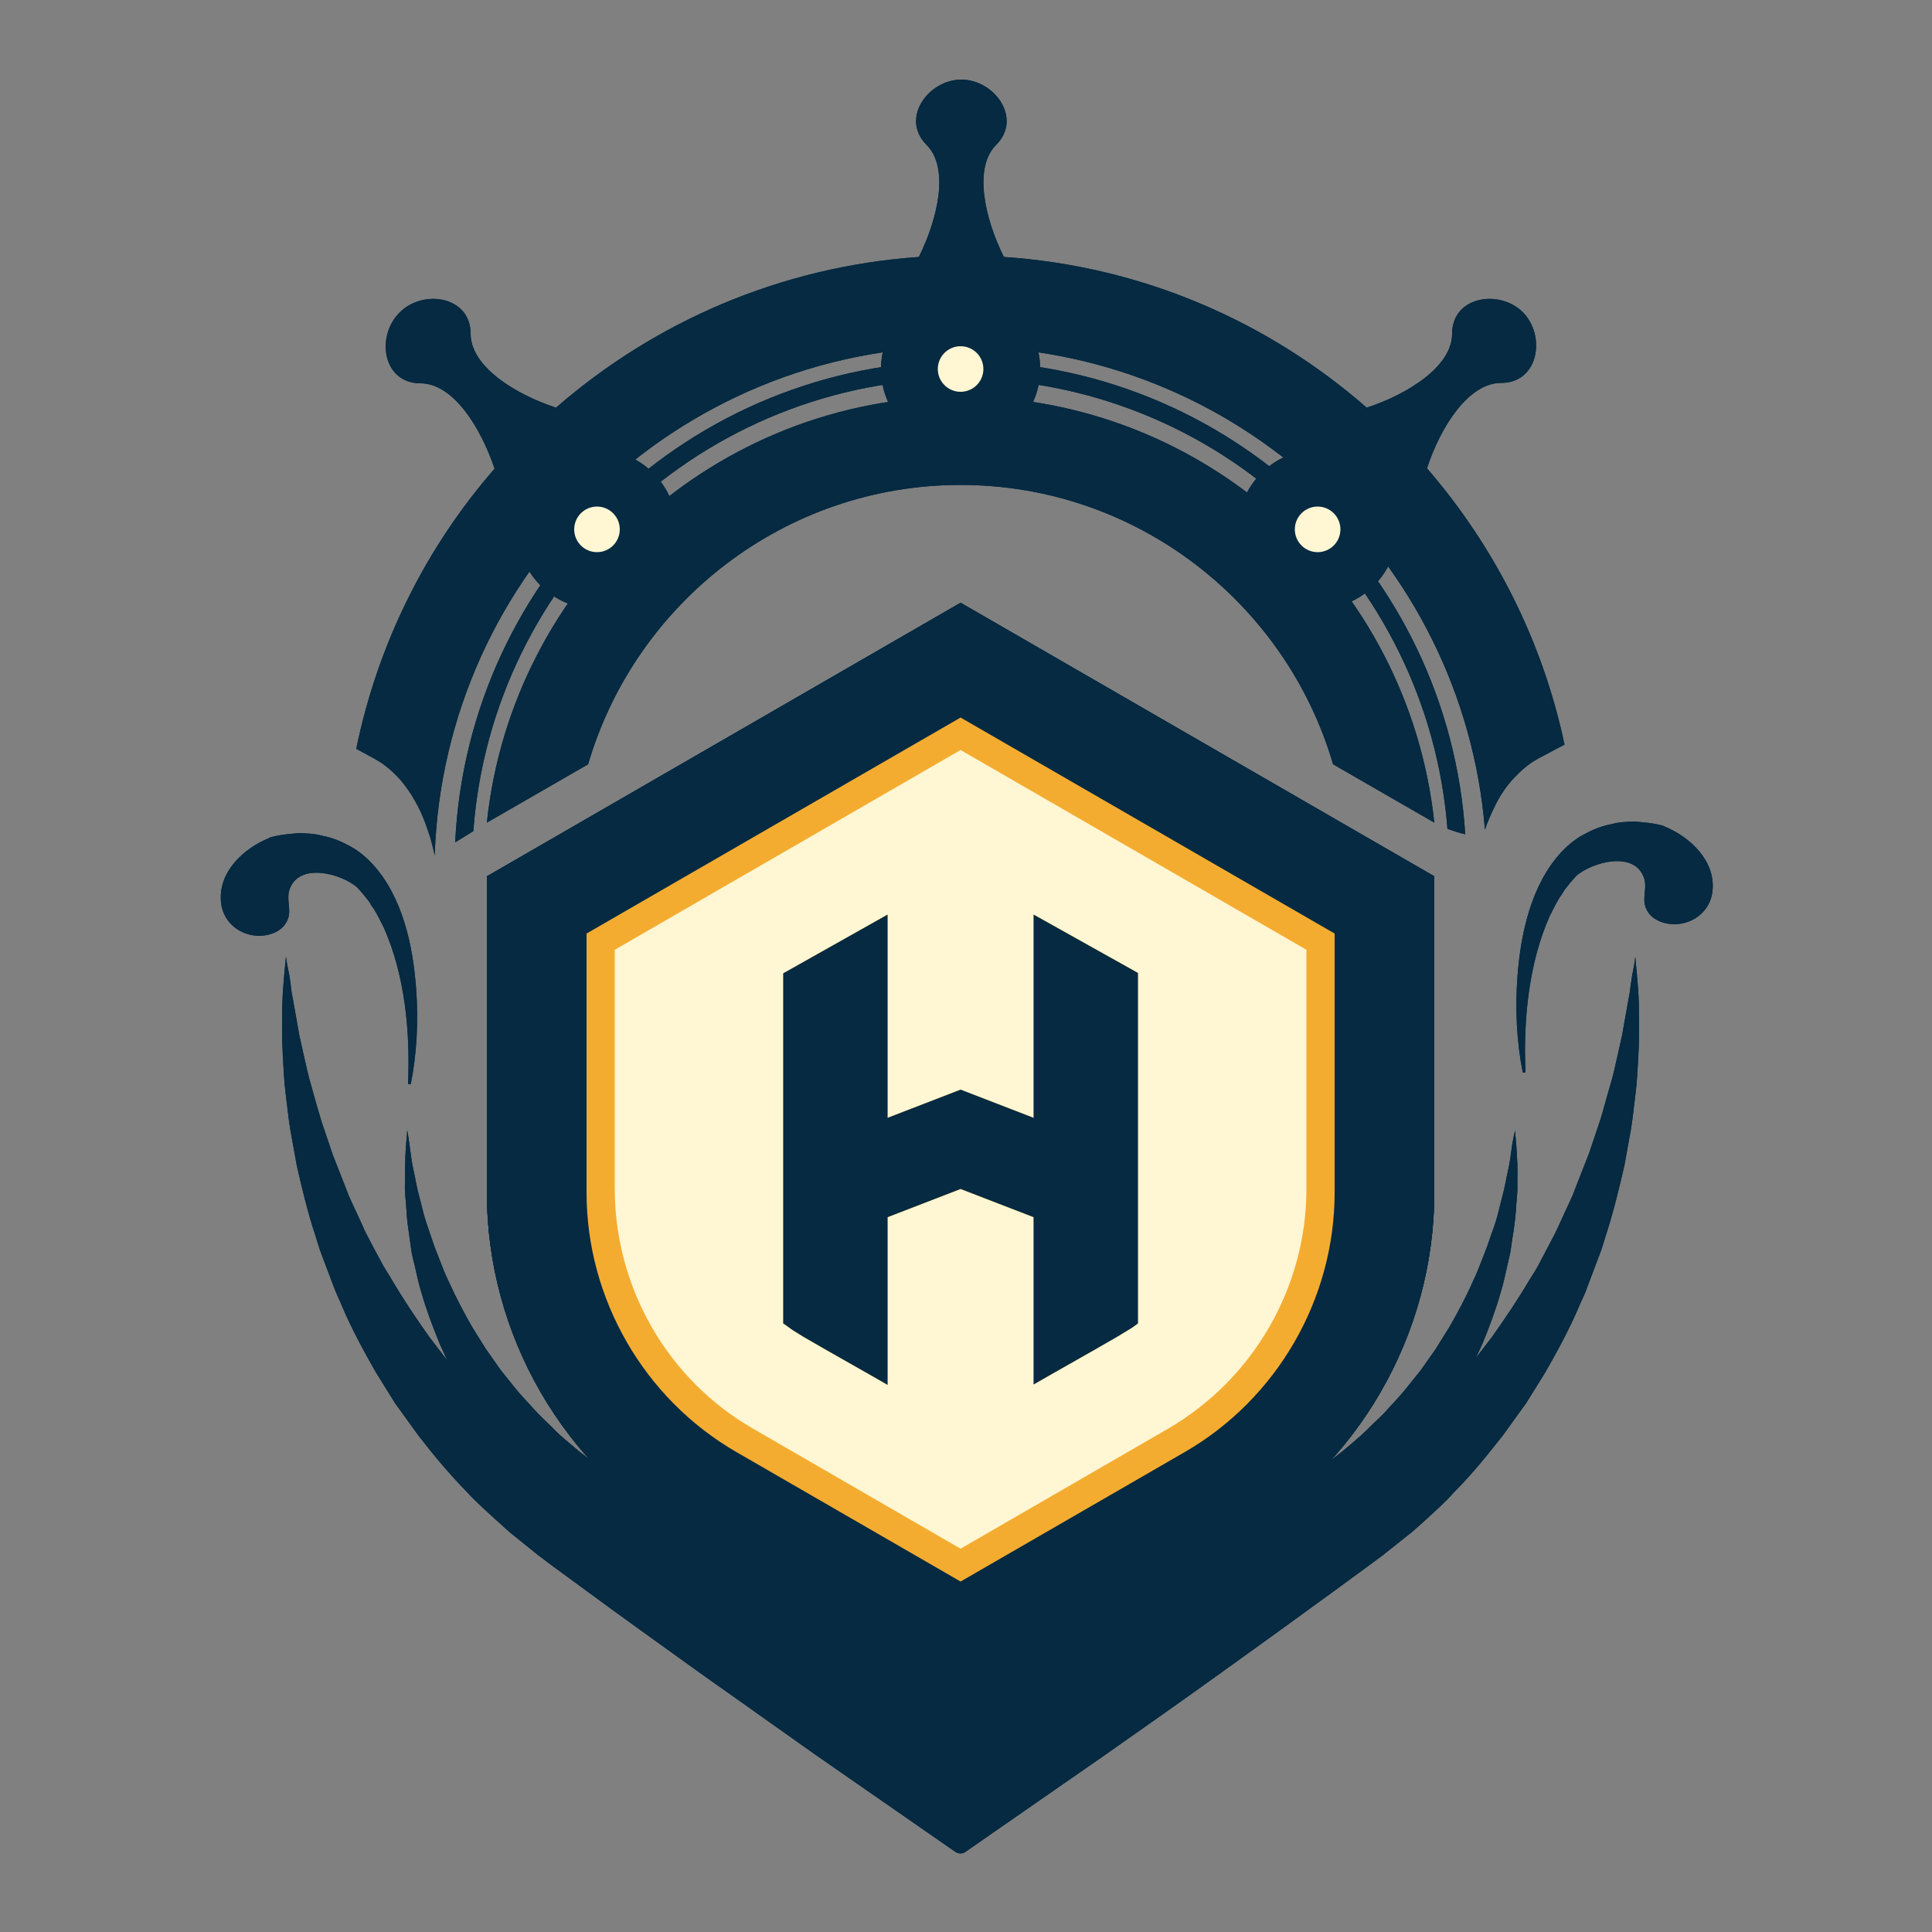 <?xml version="1.0" encoding="utf-8"?>
<!-- Generator: Adobe Illustrator 19.1.0, SVG Export Plug-In . SVG Version: 6.00 Build 0)  -->
<svg version="1.1" id="Layer_1" xmlns="http://www.w3.org/2000/svg" xmlns:xlink="http://www.w3.org/1999/xlink" x="0px" y="0px"
	 viewBox="0 0 500 500" style="enable-background:new 0 0 500 500;" xml:space="preserve">
<rect x="0" y="0" width="500" height="500" fill="#808080" stroke="none"/>
<style type="text/css">
	.st0{fill:#052A42;}
	.st1{fill:#F4AC30;}
	.st2{fill:#FFF6D3;}
</style>
<g>
	<g>
		<g>
			<path class="st0" d="M122.5,215.1c4.8-65.4,59.5-117.1,126.1-117.1c66.4,0,120.9,51.4,126,116.5c1.4,0.5,3.1,1.1,4.6,1.4
				C374.9,147.6,318,93.4,248.6,93.4c-70.1,0-127.5,55.3-130.8,124.6L122.5,215.1z"/>
			<g>
				<g>
					<path class="st0" d="M248.6,439l-70.9-40.9c-31.9-18.4-51.7-52.7-51.7-89.5v-81.8L248.6,156l122.6,70.8v81.8
						c0,36.8-19.8,71.1-51.7,89.5L248.6,439z"/>
					<path class="st0" d="M151.8,241.6v67c0,27.6,14.9,53.4,38.8,67.2l58,33.5l58-33.5c23.9-13.8,38.8-39.6,38.8-67.2v-67
						l-96.8-55.9L151.8,241.6z"/>
				</g>
				<g>
					<path class="st0" d="M248.6,439l-70.9-40.9c-31.9-18.4-51.7-52.7-51.7-89.5v-81.8L248.6,156l122.6,70.8v81.8
						c0,36.8-19.8,71.1-51.7,89.5L248.6,439z"/>
					<path class="st1" d="M151.8,241.6v67c0,27.6,14.9,53.4,38.8,67.2l58,33.5l58-33.5c23.9-13.8,38.8-39.6,38.8-67.2v-67
						l-96.8-55.9L151.8,241.6z"/>
				</g>
				<g>
					<path class="st0" d="M390.9,299.5c-0.3,2.3-0.9,4.5-1.3,6.7c-0.4,2.2-1.1,4.4-1.6,6.6c-0.5,2.2-1.2,4.4-2,6.5l-1.1,3.2
						l-1.2,3.1c-0.8,2.1-1.6,4.2-2.6,6.2c-1.8,4.1-3.9,8-6.1,11.8l-3.5,5.6l-3.8,5.4l-4.1,5.1c-1.4,1.7-2.9,3.3-4.4,4.9
						c-1.4,1.7-3.1,3.1-4.6,4.6c-1.5,1.6-3.2,3-4.8,4.4l-2.5,2.1l-2.6,2c-1.7,1.3-3.4,2.6-5.3,3.8c-1.8,1.2-3.5,2.5-5.4,3.5
						l-5.6,3.2l-12.2,6.6c-8.1,4.3-16.2,8.8-24.2,13.3c-8.1,4.4-16.1,9-24.1,13.5l-24,13.7h9.5l-24-13.7c-8-4.5-16-9-24.1-13.5
						c-8.1-4.4-16.1-8.9-24.2-13.3l-12.2-6.6l-0.4-0.2l0,0c0.1,0.1-0.3-0.2,0.2,0.1l-0.1-0.1l-0.2-0.1l-0.7-0.4l-1.5-0.9l-3-1.7
						c-0.5-0.3-1-0.6-1.5-0.9l-1.3-0.9l-2.6-1.7c-1.8-1.1-3.5-2.5-5.2-3.7l-2.6-2l-2.5-2.1c-1.7-1.4-3.3-2.8-4.8-4.4
						c-1.5-1.5-3.2-3-4.6-4.6c-1.4-1.6-3-3.2-4.4-4.9l-4.1-5.1l-3.8-5.4l-3.5-5.6c-2.2-3.8-4.3-7.8-6.1-11.8c-1-2-1.8-4.1-2.6-6.2
						l-1.2-3.1l-1.1-3.2c-0.7-2.1-1.5-4.3-2-6.5c-0.5-2.2-1.2-4.4-1.6-6.6c-0.4-2.2-1-4.5-1.3-6.8c-0.3-2.3-0.6-4.6-1-6.9
						c-0.2,2.3-0.4,4.6-0.5,6.9c-0.1,2.3,0,4.7-0.1,7c-0.1,2.4,0.3,4.7,0.4,7c0.1,2.4,0.5,4.7,0.8,7l0.5,3.5
						c0.2,1.2,0.5,2.3,0.8,3.5c0.5,2.3,1,4.6,1.7,6.9c1.3,4.6,3,9.1,4.8,13.5c1,2.2,2,4.4,3,6.5l3.5,6.3c1.2,2.1,2.6,4.1,3.9,6.1
						c1.3,2,2.8,3.9,4.2,5.9c1.4,2,3,3.8,4.6,5.6c1.5,1.9,3.3,3.6,5,5.4l2.6,2.6l2.7,2.5c1.8,1.6,3.6,3.3,5.7,4.8l3,2.3l1.5,1.2
						c0.5,0.4,1,0.7,1.4,1l2.9,1.9l1.4,1l0.7,0.5l0.2,0.1l0.1,0.1l0.3,0.2l0.4,0.2l11.8,7.3c7.8,4.9,15.7,9.6,23.6,14.4
						c7.9,4.8,15.8,9.4,23.7,14.1l23.9,13.9l4.8,2.8l4.8-2.8l23.9-13.9c7.9-4.7,15.9-9.4,23.7-14.1c7.9-4.8,15.8-9.5,23.6-14.4
						l11.8-7.3l6.1-4.1c2.1-1.3,3.9-2.9,5.9-4.4c2-1.4,3.8-3.1,5.6-4.7l2.7-2.5l2.6-2.6c1.7-1.7,3.4-3.5,5-5.4
						c1.6-1.9,3.2-3.7,4.6-5.6c1.4-2,2.9-3.9,4.2-5.9c1.3-2,2.6-4,3.9-6.1l3.5-6.3c1-2.2,2-4.4,3-6.5c1.8-4.4,3.5-8.9,4.8-13.5
						c0.7-2.3,1.2-4.6,1.7-6.9c0.3-1.2,0.5-2.3,0.8-3.5l0.5-3.5c0.4-2.3,0.7-4.7,0.9-7c0.1-2.4,0.5-4.7,0.4-7c0-2.4,0.1-4.7-0.1-7
						c-0.1-2.3-0.3-4.6-0.5-6.9C391.5,294.9,391.2,297.2,390.9,299.5z"/>
					<path class="st0" d="M422.1,254.4l-0.3,2.2c0,0,0,0.1,0,0.1l-0.4,2.2l-0.8,4.5c-0.3,1.5-0.5,3-0.8,4.5l-1,4.5
						c-0.7,3-1.3,6-2.2,8.9c-0.9,2.9-1.6,5.9-2.5,8.7l-2.9,8.6l-3.3,8.4l-0.8,2.1l-0.9,2l-1.9,4.1c-0.6,1.3-1.2,2.7-1.9,4.1l-2.1,4
						l-2.1,4c-0.7,1.3-1.5,2.6-2.3,3.8c-3,5.1-6.3,10-9.7,14.8l-5.3,6.9c0,0-0.1,0.1-0.1,0.1l-5.7,6.6c-1.9,2.2-4.1,4.2-6.1,6.3
						l-1.5,1.5l-1.6,1.4l-3.2,2.9c-2.1,2-4.4,3.7-6.6,5.5c-1.1,0.9-2.2,1.8-3.4,2.6l-3.6,2.4l-3.5,2.4l-3.9,2.5l-7.8,5
						c-5.2,3.4-10.4,6.7-15.5,10.1l-15.5,10.2c-10.3,6.8-20.5,13.7-30.8,20.6L247.3,450c-1.8,1.2-0.9,4,1.2,4h0c2.2,0,3.1-2.8,1.2-4
						l-24.7-16.8l-15.4-10.3c-5.1-3.4-10.2-6.9-15.4-10.3c-10.3-6.8-20.6-13.6-31-20.3l-7.8-5L152,385l-3.8-2.6l-3.8-2.6
						c-1.2-0.9-2.2-1.7-3.3-2.6c-2.2-1.7-4.4-3.3-6.5-5.4c-4.3-3.8-8.4-7.9-12.4-12.2l-5.7-6.6c0,0-0.1-0.1-0.1-0.1l-5.3-6.9
						c-3.4-4.8-6.7-9.7-9.7-14.8c-0.7-1.3-1.6-2.5-2.3-3.8l-2.1-3.9l-2.1-4c-0.7-1.3-1.2-2.7-1.9-4.1l-1.9-4.1l-0.9-2l-0.8-2.1
						l-3.3-8.4l-2.9-8.6c-0.9-2.9-1.7-5.8-2.5-8.7c-0.9-2.9-1.5-5.9-2.2-8.9l-1-4.5c-0.3-1.5-0.5-3-0.8-4.5l-0.8-4.5
						c-0.3-1.5-0.6-3-0.7-4.6c-0.4-3.1-0.8-3.9-1.2-6.9c-0.6,6.2-1,10.1-1,16.4c0,1.6,0,3.1,0,4.7l0.2,4.7c0.2,3.1,0.3,6.3,0.7,9.4
						c0.4,3.1,0.7,6.3,1.2,9.4l1.7,9.4c1.4,6.2,2.9,12.4,4.9,18.4c0.5,1.5,0.9,3.1,1.5,4.6l1.7,4.5l1.7,4.5c0.6,1.5,1.3,2.9,1.9,4.4
						c2.5,5.9,5.6,11.6,8.8,17.2l5.1,8.2c0,0,0.1,0.1,0.1,0.1l5.7,7.9c4,5.2,8.2,10.2,12.8,14.9c2.2,2.4,4.8,4.7,7.3,7
						c1.3,1.1,2.6,2.4,3.8,3.4l3.6,2.9l3.6,2.9l4,3l7.5,5.5c9.9,7.3,20,14.5,30,21.7c5,3.6,10.1,7.1,15.1,10.7l15.1,10.7l30.4,21.1
						l5.9,4.1c0.8,0.5,1.8,0.5,2.5,0l5.9-4.1l30.4-21.1c10.1-7.1,20.2-14.2,30.2-21.4l15-10.8c5-3.6,10-7.3,15-10.9l7.5-5.5l3.8-2.8
						l3.9-3.1l3.9-3.1c1.3-1.1,2.5-2.2,3.7-3.3c2.4-2.2,4.9-4.4,7.1-6.9c4.7-4.7,8.8-9.8,12.8-14.9l5.7-7.9c0,0,0.1-0.1,0.1-0.1
						l5.1-8.2c3.2-5.6,6.3-11.3,8.8-17.2c0.6-1.5,1.4-2.9,1.9-4.4l1.7-4.5l1.7-4.5c0.6-1.5,1-3,1.5-4.6c2-6.1,3.5-12.3,4.9-18.4
						l1.7-9.4c0.5-3.1,0.8-6.3,1.2-9.4c0.4-3.1,0.5-6.3,0.7-9.4l0.2-4.7c0-1.6,0-3.2,0-4.7c0-6.3-0.4-10.2-1-16.4
						C422.9,250.5,422.5,251.3,422.1,254.4z"/>
				</g>
				<path class="st0" d="M205.1,344.2l2.9,1.8l5.9,3.4l11.8,6.7l4,2.3V315l18.9-7.3l18.9,7.3v43.3l4-2.3l11.8-6.7l5.9-3.4l2.8-1.7
					c0.9-0.5,1.7-1.1,2.5-1.7v-90.7l-27-15.1v52.6l-18.9-7.3l-18.9,7.3v-52.6l-27,15.2v90.6C203.5,343,204.2,343.6,205.1,344.2z"/>
				<g>
					<path class="st0" d="M108.8,99.2c8.5,0,15.6,11.4,19.2,22.1c-17.7,20.3-30.2,45.2-35.8,72.5l4.8,2.6l0.3,0.2
						c0.6,0.3,1.6,0.9,2.7,1.8c1.2,0.9,2.4,2.1,3.6,3.4c1.5,1.8,2.7,3.5,3.7,5.3c1.1,1.9,2.1,4,2.9,6.3c0.3,0.8,0.5,1.5,0.8,2.3
						l0.3,0.9c0.4,1.4,0.7,2.6,1,3.8c0.1,0.4,0.1,0.7,0.2,1c2.4-73,62.5-131.7,136.1-131.7c71.3,0,130,55.1,135.7,125
						c0.2-0.5,0.3-0.9,0.5-1.4c0.9-2.3,1.9-4.4,2.9-6.3c1-1.8,2.2-3.5,3.6-5.1c1.4-1.5,2.6-2.7,3.8-3.6c1.1-0.9,2.1-1.5,2.7-1.8
						l0.3-0.2l6.8-3.6c-5.7-26.9-18.2-51.4-35.6-71.5c3.5-10.7,10.7-22.1,19.2-22.1c9.8,0,11.6-12.3,5.6-18.3
						c-6-6-18.3-4.2-18.3,5.6c0,8.4-11.4,15.6-22.1,19.1c-25.5-22.3-58.1-36.6-93.9-39c-5-10.1-7.9-23.1-2-29
						c6.9-6.9-0.5-16.9-9-16.9c-8.5,0-15.9,10-9,16.9c5.9,5.9,3,18.9-2,29c-35.8,2.5-68.4,16.8-93.9,39
						c-10.7-3.5-22.1-10.7-22.1-19.1c0-9.8-12.3-11.6-18.3-5.6C97.2,86.9,99,99.2,108.8,99.2z"/>
					<path class="st0" d="M248.6,102.6C185,102.6,132.5,151,126,212.9l26.2-15.1c12.2-41.7,50.8-72.3,96.4-72.3
						c45.6,0,84.2,30.6,96.4,72.3l26.2,15.1C364.6,151,312.2,102.6,248.6,102.6z"/>
				</g>
				<polygon class="st0" points="235.9,429.2 246.9,425.9 268.6,436.6 252.3,458.3 228.7,448.9 				"/>
				<g>
					<circle class="st0" cx="248.6" cy="95.5" r="20.6"/>
					<circle class="st1" cx="248.6" cy="95.5" r="5.9"/>
				</g>
				<g>
					<circle class="st0" cx="154.5" cy="137" r="20.6"/>
					<circle class="st1" cx="154.5" cy="137" r="5.9"/>
				</g>
				<g>
					<circle class="st0" cx="341" cy="137" r="20.6"/>
					<circle class="st1" cx="341" cy="137" r="5.9"/>
				</g>
			</g>
		</g>
		<path class="st0" d="M69.6,216.9L69.6,216.9c0-0.1,0.2-0.1,0.4-0.2c0,0,0,0,0,0l0,0c2.5-0.7,5-0.9,7.6-1.1
			c1.7,0.1,3.7,0.1,5.8,0.7c1.1,0.2,2.2,0.5,3.3,0.9c1.1,0.4,2.2,0.9,3.3,1.5c2.3,1.1,4.4,2.8,6.3,4.8c7.9,8.5,10.6,21.3,11.4,32.5
			c0.6,8.1,0.2,16.6-1.4,24.6l-0.7-0.1c0.6-13.4-0.8-28.2-6.3-40.5c-0.8-1.6-1.6-3.2-2.5-4.7c-0.4-0.5-0.8-1.1-1.3-2
			c-1-1.3-2-2.5-3-3.6c-4.1-3.6-15.2-6.7-17.6,0.6c-0.9,2.8,0.8,5.5-0.7,8.2c-1.1,2.2-3.5,3.3-5.8,3.6c-5.5,0.7-10.7-3-11.2-8.6
			C56.4,225.7,63,219.6,69.6,216.9z"/>
		<path class="st0" d="M430.8,213.9L430.8,213.9c0-0.1-0.2-0.1-0.4-0.2c0,0,0,0,0,0l0,0c-2.5-0.7-5-0.9-7.6-1.1
			c-1.7,0.1-3.7,0.1-5.8,0.7c-1.1,0.2-2.2,0.5-3.3,0.9c-1.1,0.4-2.2,0.9-3.3,1.5c-2.3,1.1-4.4,2.8-6.3,4.8
			c-7.9,8.5-10.6,21.3-11.4,32.5c-0.6,8.1-0.2,16.6,1.4,24.6l0.7-0.1c-0.6-13.4,0.8-28.2,6.3-40.5c0.8-1.6,1.6-3.2,2.5-4.7
			c0.4-0.5,0.8-1.1,1.3-2c1-1.3,2-2.5,3-3.6c4.1-3.6,15.2-6.7,17.6,0.6c0.9,2.8-0.8,5.5,0.7,8.2c1.1,2.2,3.5,3.3,5.8,3.6
			c5.5,0.7,10.7-3,11.2-8.6C444,222.8,437.4,216.6,430.8,213.9z"/>
	</g>
	<g>
		<g>
			<path class="st0" d="M122.5,215.1c4.8-65.4,59.5-117.1,126.1-117.1c66.4,0,120.9,51.4,126,116.5c1.4,0.5,3.1,1.1,4.6,1.4
				C374.9,147.6,318,93.4,248.6,93.4c-70.1,0-127.5,55.3-130.8,124.6L122.5,215.1z"/>
			<g>
				<g>
					<path class="st0" d="M248.6,439l-70.9-40.9c-31.9-18.4-51.7-52.7-51.7-89.5v-81.8L248.6,156l122.6,70.8v81.8
						c0,36.8-19.8,71.1-51.7,89.5L248.6,439z"/>
					<path class="st0" d="M151.8,241.6v67c0,27.6,14.9,53.4,38.8,67.2l58,33.5l58-33.5c23.9-13.8,38.8-39.6,38.8-67.2v-67
						l-96.8-55.9L151.8,241.6z"/>
				</g>
				<g>
					<path class="st0" d="M248.6,439l-70.9-40.9c-31.9-18.4-51.7-52.7-51.7-89.5v-81.8L248.6,156l122.6,70.8v81.8
						c0,36.8-19.8,71.1-51.7,89.5L248.6,439z"/>
					<path class="st1" d="M151.8,241.6v67c0,27.6,14.9,53.4,38.8,67.2l58,33.5l58-33.5c23.9-13.8,38.8-39.6,38.8-67.2v-67
						l-96.8-55.9L151.8,241.6z"/>
					<path class="st2" d="M159.1,245.8v61.9c0,25.5,13.7,49.4,35.9,62.1l53.6,31l53.6-31c22.1-12.8,35.9-36.6,35.9-62.1v-61.9
						l-89.5-51.7L159.1,245.8z"/>
				</g>
				<g>
					<path class="st0" d="M390.9,299.5c-0.3,2.3-0.9,4.5-1.3,6.7c-0.4,2.2-1.1,4.4-1.6,6.6c-0.5,2.2-1.2,4.4-2,6.5l-1.1,3.2
						l-1.2,3.1c-0.8,2.1-1.6,4.2-2.6,6.2c-1.8,4.1-3.9,8-6.1,11.8l-3.5,5.6l-3.8,5.4l-4.1,5.1c-1.4,1.7-2.9,3.3-4.4,4.9
						c-1.4,1.7-3.1,3.1-4.6,4.6c-1.5,1.6-3.2,3-4.8,4.4l-2.5,2.1l-2.6,2c-1.7,1.3-3.4,2.6-5.3,3.8c-1.8,1.2-3.5,2.5-5.4,3.5
						l-5.6,3.2l-12.2,6.6c-8.1,4.3-16.2,8.8-24.2,13.3c-8.1,4.4-16.1,9-24.1,13.5l-24,13.7h9.5l-24-13.7c-8-4.5-16-9-24.1-13.5
						c-8.1-4.4-16.1-8.9-24.2-13.3l-12.2-6.6l-0.4-0.2l0,0c0.1,0.1-0.3-0.2,0.2,0.1l-0.1-0.1l-0.2-0.1l-0.7-0.4l-1.5-0.9l-3-1.7
						c-0.5-0.3-1-0.6-1.5-0.9l-1.3-0.9l-2.6-1.7c-1.8-1.1-3.5-2.5-5.2-3.7l-2.6-2l-2.5-2.1c-1.7-1.4-3.3-2.8-4.8-4.4
						c-1.5-1.5-3.2-3-4.6-4.6c-1.4-1.6-3-3.2-4.4-4.9l-4.1-5.1l-3.8-5.4l-3.5-5.6c-2.2-3.8-4.3-7.8-6.1-11.8c-1-2-1.8-4.1-2.6-6.2
						l-1.2-3.1l-1.1-3.2c-0.7-2.1-1.5-4.3-2-6.5c-0.5-2.2-1.2-4.4-1.6-6.6c-0.4-2.2-1-4.5-1.3-6.8c-0.3-2.3-0.6-4.6-1-6.9
						c-0.2,2.3-0.4,4.6-0.5,6.9c-0.1,2.3,0,4.7-0.1,7c-0.1,2.4,0.3,4.7,0.4,7c0.1,2.4,0.5,4.7,0.8,7l0.5,3.5
						c0.2,1.2,0.5,2.3,0.8,3.5c0.5,2.3,1,4.6,1.7,6.9c1.3,4.6,3,9.1,4.8,13.5c1,2.2,2,4.4,3,6.5l3.5,6.3c1.2,2.1,2.6,4.1,3.9,6.1
						c1.3,2,2.8,3.9,4.2,5.9c1.4,2,3,3.8,4.6,5.6c1.5,1.9,3.3,3.6,5,5.4l2.6,2.6l2.7,2.5c1.8,1.6,3.6,3.3,5.7,4.8l3,2.3l1.5,1.2
						c0.5,0.4,1,0.7,1.4,1l2.9,1.9l1.4,1l0.7,0.5l0.2,0.1l0.1,0.1l0.3,0.2l0.4,0.2l11.8,7.3c7.8,4.9,15.7,9.6,23.6,14.4
						c7.9,4.8,15.8,9.4,23.7,14.1l23.9,13.9l4.8,2.8l4.8-2.8l23.9-13.9c7.9-4.7,15.9-9.4,23.7-14.1c7.9-4.8,15.8-9.5,23.6-14.4
						l11.8-7.3l6.1-4.1c2.1-1.3,3.9-2.9,5.9-4.4c2-1.4,3.8-3.1,5.6-4.7l2.7-2.5l2.6-2.6c1.7-1.7,3.4-3.5,5-5.4
						c1.6-1.9,3.2-3.7,4.6-5.6c1.4-2,2.9-3.9,4.2-5.9c1.3-2,2.6-4,3.9-6.1l3.5-6.3c1-2.2,2-4.4,3-6.5c1.8-4.4,3.5-8.9,4.8-13.5
						c0.7-2.3,1.2-4.6,1.7-6.9c0.3-1.2,0.5-2.3,0.8-3.5l0.5-3.5c0.4-2.3,0.7-4.7,0.9-7c0.1-2.4,0.5-4.7,0.4-7c0-2.4,0.1-4.7-0.1-7
						c-0.1-2.3-0.3-4.6-0.5-6.9C391.5,294.9,391.2,297.2,390.9,299.5z"/>
					<path class="st0" d="M422.1,254.4l-0.3,2.2c0,0,0,0.1,0,0.1l-0.4,2.2l-0.8,4.5c-0.3,1.5-0.5,3-0.8,4.5l-1,4.5
						c-0.7,3-1.3,6-2.2,8.9c-0.9,2.9-1.6,5.9-2.5,8.7l-2.9,8.6l-3.3,8.4l-0.8,2.1l-0.9,2l-1.9,4.1c-0.6,1.3-1.2,2.7-1.9,4.1l-2.1,4
						l-2.1,4c-0.7,1.3-1.5,2.6-2.3,3.8c-3,5.1-6.3,10-9.7,14.8l-5.3,6.9c0,0-0.1,0.1-0.1,0.1l-5.7,6.6c-1.9,2.2-4.1,4.2-6.1,6.3
						l-1.5,1.5l-1.6,1.4l-3.2,2.9c-2.1,2-4.4,3.7-6.6,5.5c-1.1,0.9-2.2,1.8-3.4,2.6l-3.6,2.4l-3.5,2.4l-3.9,2.5l-7.8,5
						c-5.2,3.4-10.4,6.7-15.5,10.1l-15.5,10.2c-10.3,6.8-20.5,13.7-30.8,20.6L247.3,450c-1.8,1.2-0.9,4,1.2,4h0c2.2,0,3.1-2.8,1.2-4
						l-24.7-16.8l-15.4-10.3c-5.1-3.4-10.2-6.9-15.4-10.3c-10.3-6.8-20.6-13.6-31-20.3l-7.8-5L152,385l-3.8-2.6l-3.8-2.6
						c-1.2-0.9-2.2-1.7-3.3-2.6c-2.2-1.7-4.4-3.3-6.5-5.4c-4.3-3.8-8.4-7.9-12.4-12.2l-5.7-6.6c0,0-0.1-0.1-0.1-0.1l-5.3-6.9
						c-3.4-4.8-6.7-9.7-9.7-14.8c-0.7-1.3-1.6-2.5-2.3-3.8l-2.1-3.9l-2.1-4c-0.7-1.3-1.2-2.7-1.9-4.1l-1.9-4.1l-0.9-2l-0.8-2.1
						l-3.3-8.4l-2.9-8.6c-0.9-2.9-1.7-5.8-2.5-8.7c-0.9-2.9-1.5-5.9-2.2-8.9l-1-4.5c-0.3-1.5-0.5-3-0.8-4.5l-0.8-4.5
						c-0.3-1.5-0.6-3-0.7-4.6c-0.4-3.1-0.8-3.9-1.2-6.9c-0.6,6.2-1,10.1-1,16.4c0,1.6,0,3.1,0,4.7l0.2,4.7c0.2,3.1,0.3,6.3,0.7,9.4
						c0.4,3.1,0.7,6.3,1.2,9.4l1.7,9.4c1.4,6.2,2.9,12.4,4.9,18.4c0.5,1.5,0.9,3.1,1.5,4.6l1.7,4.5l1.7,4.5c0.6,1.5,1.3,2.9,1.9,4.4
						c2.5,5.9,5.6,11.6,8.8,17.2l5.1,8.2c0,0,0.1,0.1,0.1,0.1l5.7,7.9c4,5.2,8.2,10.2,12.8,14.9c2.2,2.4,4.8,4.7,7.3,7
						c1.3,1.1,2.6,2.4,3.8,3.4l3.6,2.9l3.6,2.9l4,3l7.5,5.5c9.9,7.3,20,14.5,30,21.7c5,3.6,10.1,7.1,15.1,10.7l15.1,10.7l30.4,21.1
						l5.9,4.1c0.8,0.5,1.8,0.5,2.5,0l5.9-4.1l30.4-21.1c10.1-7.1,20.2-14.2,30.2-21.4l15-10.8c5-3.6,10-7.3,15-10.9l7.5-5.5l3.8-2.8
						l3.9-3.1l3.9-3.1c1.3-1.1,2.5-2.2,3.7-3.3c2.4-2.2,4.9-4.4,7.1-6.9c4.7-4.7,8.8-9.8,12.8-14.9l5.7-7.9c0,0,0.1-0.1,0.1-0.1
						l5.1-8.2c3.2-5.6,6.3-11.3,8.8-17.2c0.6-1.5,1.4-2.9,1.9-4.4l1.7-4.5l1.7-4.5c0.6-1.5,1-3,1.5-4.6c2-6.1,3.5-12.3,4.9-18.4
						l1.7-9.4c0.5-3.1,0.8-6.3,1.2-9.4c0.4-3.1,0.5-6.3,0.7-9.4l0.2-4.7c0-1.6,0-3.2,0-4.7c0-6.3-0.4-10.2-1-16.4
						C422.9,250.5,422.5,251.3,422.1,254.4z"/>
				</g>
				<path class="st1" d="M205.1,344.2l2.9,1.8l5.9,3.4l11.8,6.7l4,2.3V315l18.9-7.3l18.9,7.3v43.3l4-2.3l11.8-6.7l5.9-3.4l2.8-1.7
					c0.9-0.5,1.7-1.1,2.5-1.7v-90.7l-27-15.1v52.6l-18.9-7.3l-18.9,7.3v-52.6l-27,15.2v90.6C203.5,343,204.2,343.6,205.1,344.2z"/>
				<path class="st0" d="M205.1,344.2l2.9,1.8l5.9,3.4l11.8,6.7l4,2.3V315l18.9-7.3l18.9,7.3v43.3l4-2.3l11.8-6.7l5.9-3.4l2.8-1.7
					c0.9-0.5,1.7-1.1,2.5-1.7v-90.7l-27-15.1v52.6l-18.9-7.3l-18.9,7.3v-52.6l-27,15.2v90.6C203.5,343,204.2,343.6,205.1,344.2z"/>
				<g>
					<path class="st0" d="M108.8,99.2c8.5,0,15.6,11.4,19.2,22.1c-17.7,20.3-30.2,45.2-35.8,72.5l4.8,2.6l0.3,0.2
						c0.6,0.3,1.6,0.9,2.7,1.8c1.2,0.9,2.4,2.1,3.6,3.4c1.5,1.8,2.7,3.5,3.7,5.3c1.1,1.9,2.1,4,2.9,6.3c0.3,0.8,0.5,1.5,0.8,2.3
						l0.3,0.9c0.4,1.4,0.7,2.6,1,3.8c0.1,0.4,0.1,0.7,0.2,1c2.4-73,62.5-131.7,136.1-131.7c71.3,0,130,55.1,135.7,125
						c0.2-0.5,0.3-0.9,0.5-1.4c0.9-2.3,1.9-4.4,2.9-6.3c1-1.8,2.2-3.5,3.6-5.1c1.4-1.5,2.6-2.7,3.8-3.6c1.1-0.9,2.1-1.5,2.7-1.8
						l0.3-0.2l6.8-3.6c-5.7-26.9-18.2-51.4-35.6-71.5c3.5-10.7,10.7-22.1,19.2-22.1c9.8,0,11.6-12.3,5.6-18.3
						c-6-6-18.3-4.2-18.3,5.6c0,8.4-11.4,15.6-22.1,19.1c-25.5-22.3-58.1-36.6-93.9-39c-5-10.1-7.9-23.1-2-29
						c6.9-6.9-0.5-16.9-9-16.9c-8.5,0-15.9,10-9,16.9c5.9,5.9,3,18.9-2,29c-35.8,2.5-68.4,16.8-93.9,39
						c-10.7-3.5-22.1-10.7-22.1-19.1c0-9.8-12.3-11.6-18.3-5.6C97.2,86.9,99,99.2,108.8,99.2z"/>
					<path class="st0" d="M248.6,102.6C185,102.6,132.5,151,126,212.9l26.2-15.1c12.2-41.7,50.8-72.3,96.4-72.3
						c45.6,0,84.2,30.6,96.4,72.3l26.2,15.1C364.6,151,312.2,102.6,248.6,102.6z"/>
				</g>
				<polygon class="st0" points="235.9,429.2 246.9,425.9 268.6,436.6 252.3,458.3 228.7,448.9 				"/>
				<g>
					<circle class="st0" cx="248.6" cy="95.5" r="20.6"/>
					<circle class="st2" cx="248.6" cy="95.5" r="5.9"/>
				</g>
				<g>
					<circle class="st0" cx="154.5" cy="137" r="20.6"/>
					<circle class="st2" cx="154.5" cy="137" r="5.9"/>
				</g>
				<g>
					<circle class="st0" cx="341" cy="137" r="20.6"/>
					<circle class="st2" cx="341" cy="137" r="5.9"/>
				</g>
			</g>
		</g>
		<path class="st0" d="M69.6,216.9L69.6,216.9c0-0.1,0.2-0.1,0.4-0.2c0,0,0,0,0,0l0,0c2.5-0.7,5-0.9,7.6-1.1
			c1.7,0.1,3.7,0.1,5.8,0.7c1.1,0.2,2.2,0.5,3.3,0.9c1.1,0.4,2.2,0.9,3.3,1.5c2.3,1.1,4.4,2.8,6.3,4.8c7.9,8.5,10.6,21.3,11.4,32.5
			c0.6,8.1,0.2,16.6-1.4,24.6l-0.7-0.1c0.6-13.4-0.8-28.2-6.3-40.5c-0.8-1.6-1.6-3.2-2.5-4.7c-0.4-0.5-0.8-1.1-1.3-2
			c-1-1.3-2-2.5-3-3.6c-4.1-3.6-15.2-6.7-17.6,0.6c-0.9,2.8,0.8,5.5-0.7,8.2c-1.1,2.2-3.5,3.3-5.8,3.6c-5.5,0.7-10.7-3-11.2-8.6
			C56.4,225.7,63,219.6,69.6,216.9z"/>
		<path class="st0" d="M430.8,213.9L430.8,213.9c0-0.1-0.2-0.1-0.4-0.2c0,0,0,0,0,0l0,0c-2.5-0.7-5-0.9-7.6-1.1
			c-1.7,0.1-3.7,0.1-5.8,0.7c-1.1,0.2-2.2,0.5-3.3,0.9c-1.1,0.4-2.2,0.9-3.3,1.5c-2.3,1.1-4.4,2.8-6.3,4.8
			c-7.9,8.5-10.6,21.3-11.4,32.5c-0.6,8.1-0.2,16.6,1.4,24.6l0.7-0.1c-0.6-13.4,0.8-28.2,6.3-40.5c0.8-1.6,1.6-3.2,2.5-4.7
			c0.4-0.5,0.8-1.1,1.3-2c1-1.3,2-2.5,3-3.6c4.1-3.6,15.2-6.7,17.6,0.6c0.9,2.8-0.8,5.5,0.7,8.2c1.1,2.2,3.5,3.3,5.8,3.6
			c5.5,0.7,10.7-3,11.2-8.6C444,222.8,437.4,216.6,430.8,213.9z"/>
	</g>
</g>
</svg>
